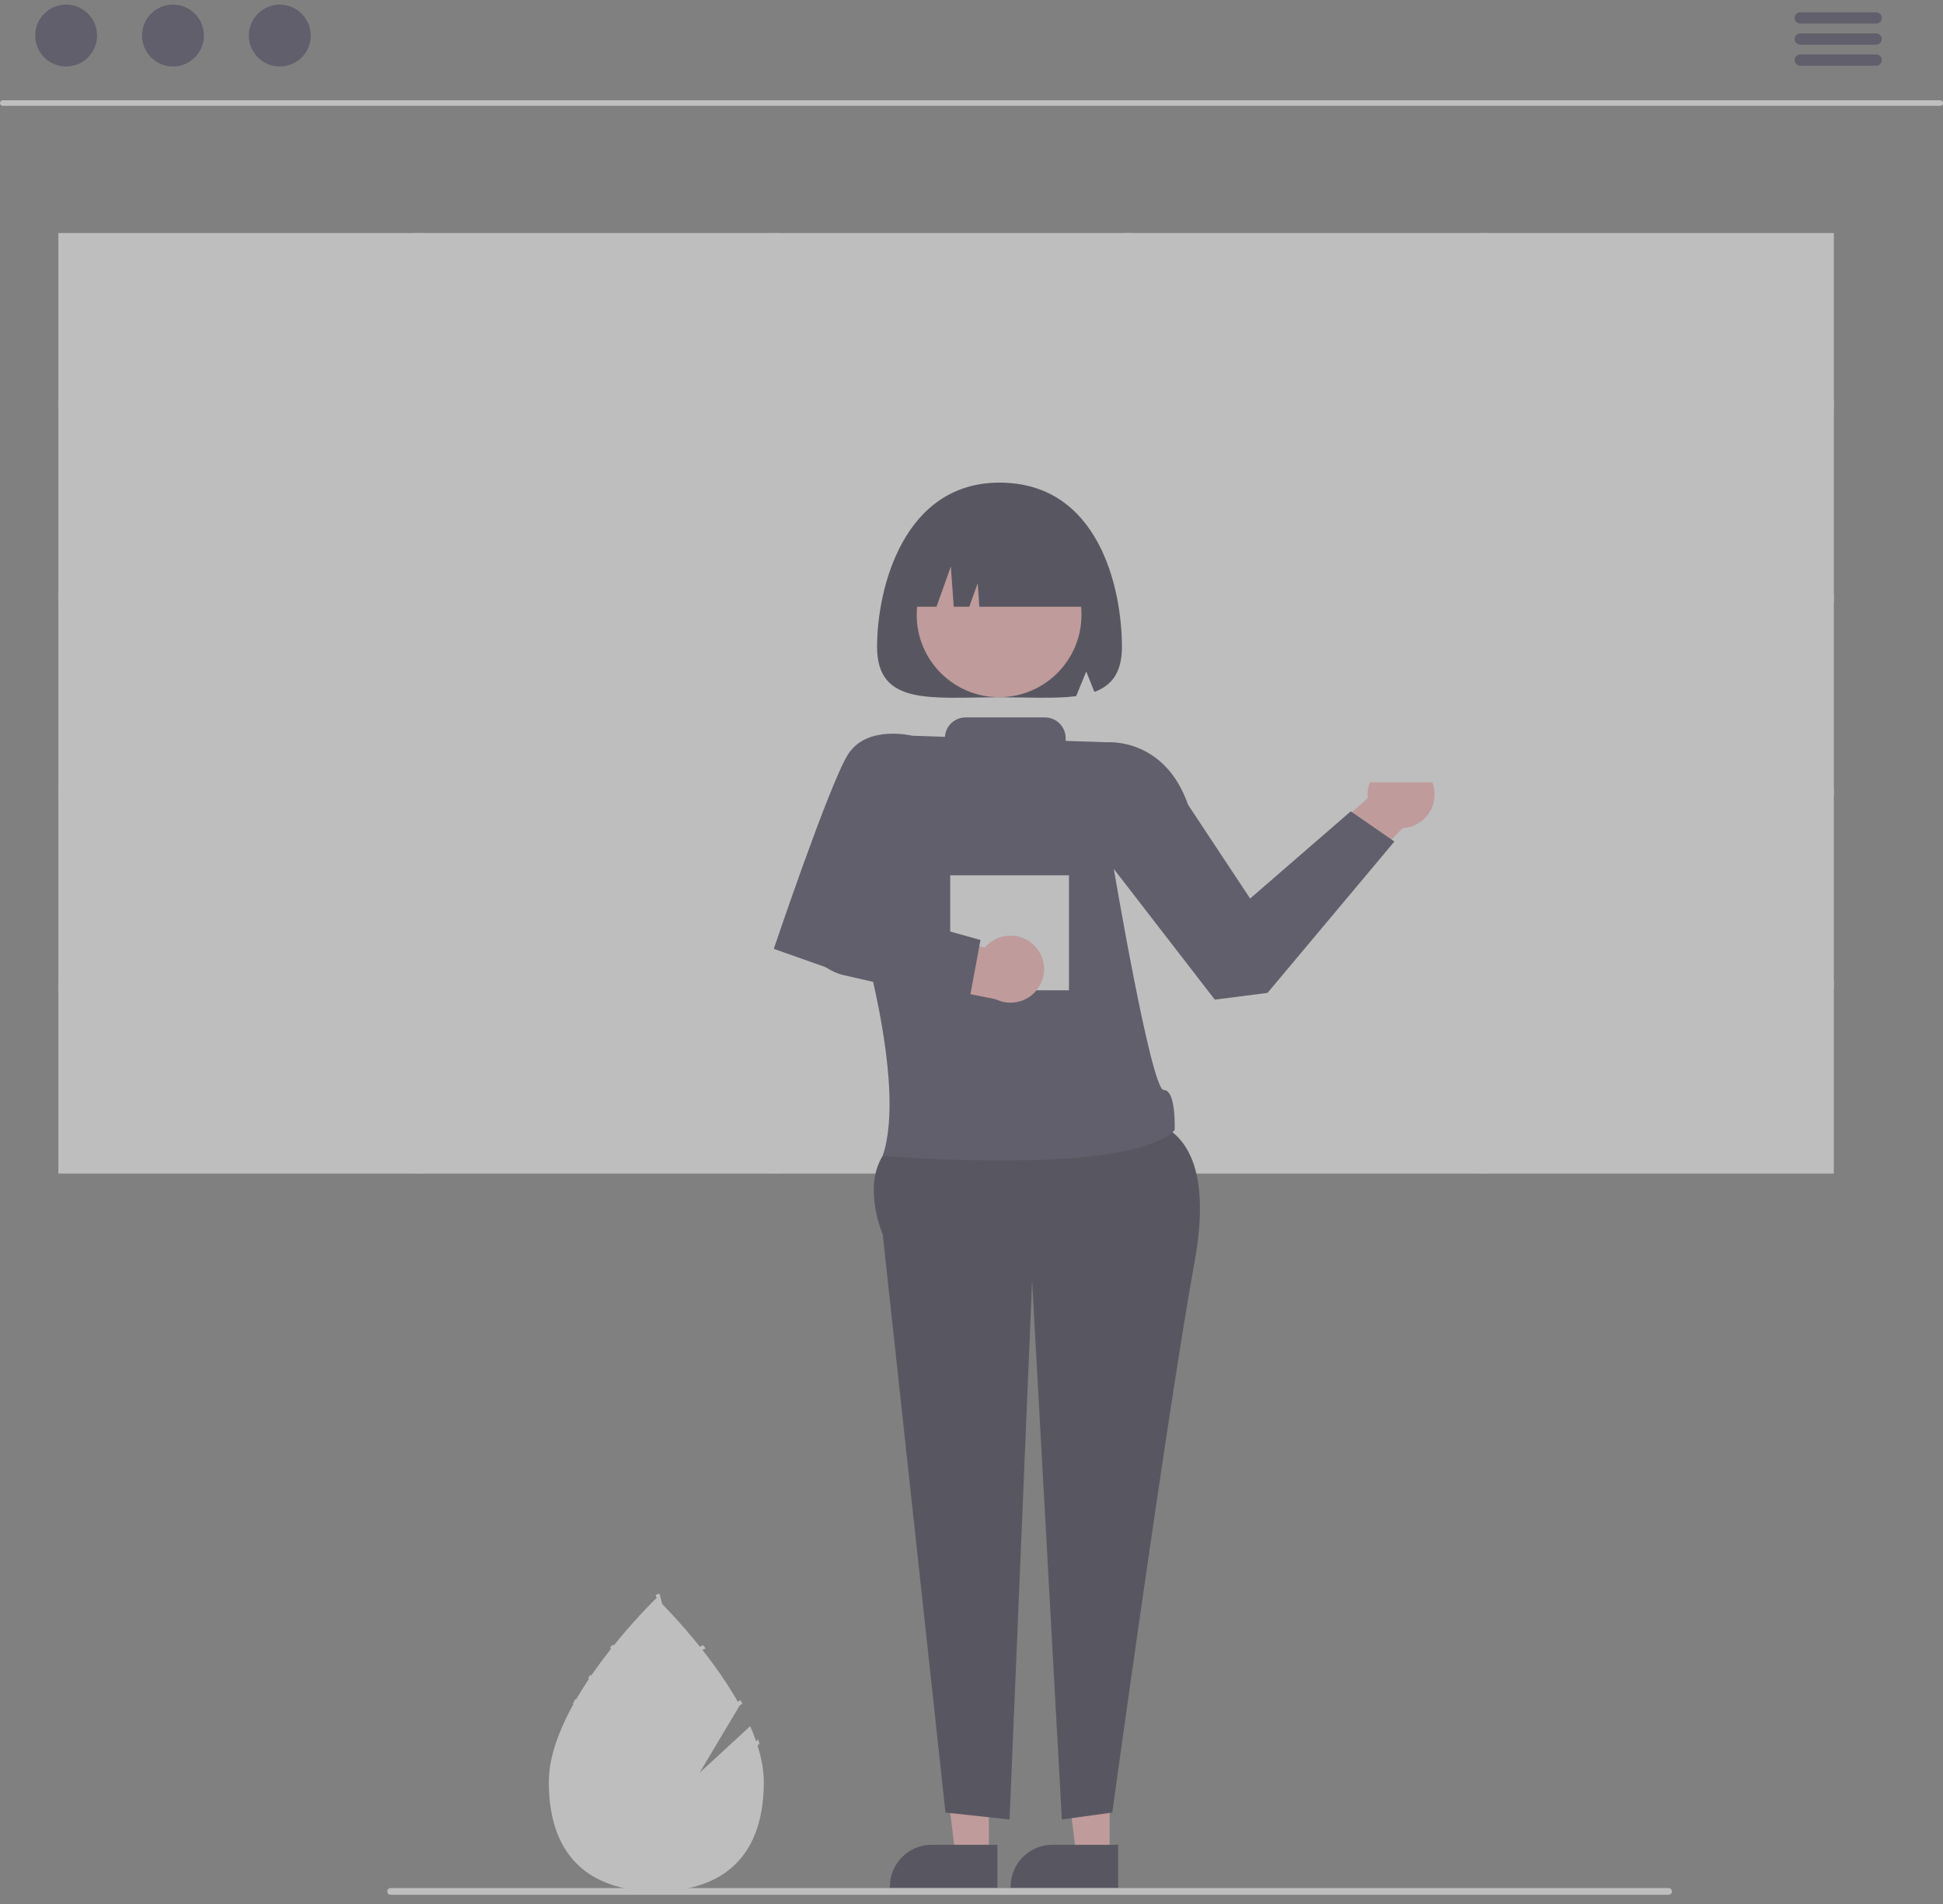 <svg width="100" height="98" viewBox="0 0 100 98" fill="none" xmlns="http://www.w3.org/2000/svg">
<rect x="0" y="0" width="100" height="98" fill="#808080" stroke="none"/>
<g opacity="0.5" clip-path="url(#clip0_582_1045)">
<path d="M38.61 88.847L36.006 91.245L38.076 87.772C36.445 84.815 33.779 82.26 33.779 82.26C33.779 82.26 28.246 87.56 28.246 91.727C28.246 95.893 30.723 97.348 33.779 97.348C36.834 97.348 39.311 95.893 39.311 91.727C39.311 90.799 39.036 89.816 38.61 88.847Z" fill="#FBFBFB"/>
<path d="M35.336 91.374V91.579C35.324 93.967 34.921 95.829 34.131 97.141C34.12 97.16 34.108 97.178 34.097 97.198L34.008 97.144L33.924 97.091C34.8 95.675 35.111 93.673 35.122 91.591C35.123 91.523 35.124 91.455 35.123 91.387C35.12 90.506 35.066 89.614 34.979 88.748C34.973 88.681 34.966 88.613 34.959 88.544C34.839 87.402 34.666 86.31 34.489 85.361C34.477 85.294 34.464 85.227 34.451 85.161C34.145 83.556 33.833 82.394 33.761 82.137C33.753 82.106 33.748 82.088 33.747 82.084L33.844 82.057L33.845 82.056L33.942 82.028C33.943 82.032 33.961 82.09 33.989 82.198C34.098 82.601 34.38 83.694 34.658 85.135C34.67 85.201 34.684 85.268 34.696 85.335C34.84 86.104 34.981 86.965 35.093 87.867C35.122 88.094 35.147 88.318 35.169 88.538C35.178 88.606 35.185 88.675 35.191 88.742C35.284 89.678 35.333 90.555 35.336 91.374Z" fill="#FBFBFB"/>
<path d="M34.658 85.136C34.59 85.145 34.521 85.154 34.451 85.162C34.261 85.181 34.069 85.191 33.878 85.191C33.061 85.192 32.255 85.01 31.519 84.658C31.476 84.712 31.433 84.766 31.39 84.821C32.164 85.199 33.015 85.395 33.878 85.394C34.082 85.394 34.286 85.383 34.49 85.362C34.559 85.355 34.628 85.346 34.696 85.335C35.258 85.255 35.805 85.089 36.318 84.844C36.274 84.788 36.231 84.733 36.19 84.68C35.704 84.906 35.188 85.06 34.658 85.136Z" fill="#FBFBFB"/>
<path d="M35.17 88.539C35.1 88.543 35.03 88.545 34.96 88.545C34.938 88.546 34.916 88.546 34.895 88.546C34.01 88.546 33.139 88.332 32.355 87.923C31.571 87.513 30.898 86.92 30.392 86.194C30.352 86.254 30.311 86.314 30.271 86.375C30.798 87.11 31.492 87.708 32.296 88.121C33.1 88.534 33.991 88.749 34.895 88.749C34.923 88.749 34.951 88.749 34.98 88.748C35.051 88.747 35.121 88.745 35.191 88.742C36.277 88.687 37.324 88.32 38.206 87.685C38.173 87.625 38.141 87.565 38.107 87.505C37.25 88.128 36.229 88.487 35.17 88.539Z" fill="#FBFBFB"/>
<path d="M35.337 91.374C35.265 91.38 35.194 91.385 35.123 91.388C35.047 91.391 34.971 91.393 34.894 91.393C33.706 91.391 32.55 91.005 31.599 90.292C30.649 89.578 29.955 88.576 29.622 87.436C29.576 87.518 29.53 87.599 29.486 87.682C29.862 88.82 30.587 89.81 31.557 90.513C32.528 91.216 33.696 91.595 34.894 91.596C34.971 91.596 35.047 91.595 35.122 91.591C35.194 91.589 35.265 91.585 35.337 91.58C36.774 91.467 38.115 90.813 39.088 89.749C39.067 89.673 39.042 89.599 39.018 89.524C38.078 90.596 36.758 91.26 35.337 91.374Z" fill="#FBFBFB"/>
<path d="M99.856 5.449H0.145C0.107 5.448 0.07 5.433 0.043 5.406C0.016 5.379 0.001 5.342 0.001 5.304C0.001 5.266 0.016 5.229 0.043 5.202C0.07 5.175 0.107 5.159 0.145 5.159H99.856C99.894 5.159 99.931 5.175 99.958 5.202C99.985 5.229 100 5.266 100 5.304C100 5.342 99.985 5.379 99.958 5.406C99.931 5.433 99.894 5.448 99.856 5.449Z" fill="#FBFBFB"/>
<path d="M3.402 3.422C4.282 3.422 4.994 2.709 4.994 1.83C4.994 0.951 4.282 0.238 3.402 0.238C2.523 0.238 1.811 0.951 1.811 1.83C1.811 2.709 2.523 3.422 3.402 3.422Z" fill="#3F3D56"/>
<path d="M8.901 3.422C9.781 3.422 10.493 2.709 10.493 1.83C10.493 0.951 9.781 0.238 8.901 0.238C8.022 0.238 7.31 0.951 7.31 1.83C7.31 2.709 8.022 3.422 8.901 3.422Z" fill="#3F3D56"/>
<path d="M14.4 3.422C15.28 3.422 15.992 2.709 15.992 1.83C15.992 0.951 15.28 0.238 14.4 0.238C13.521 0.238 12.809 0.951 12.809 1.83C12.809 2.709 13.521 3.422 14.4 3.422Z" fill="#3F3D56"/>
<path d="M96.56 1.213H92.653C92.576 1.212 92.503 1.182 92.449 1.128C92.395 1.073 92.364 1 92.364 0.923C92.364 0.847 92.395 0.773 92.449 0.719C92.503 0.665 92.576 0.634 92.653 0.634H96.56C96.598 0.634 96.636 0.641 96.671 0.656C96.706 0.67 96.738 0.691 96.765 0.718C96.792 0.745 96.814 0.777 96.828 0.812C96.843 0.847 96.85 0.885 96.85 0.923C96.85 0.961 96.843 0.999 96.828 1.034C96.814 1.069 96.792 1.101 96.765 1.128C96.738 1.155 96.706 1.176 96.671 1.191C96.636 1.205 96.598 1.213 96.56 1.213Z" fill="#3F3D56"/>
<path d="M96.56 2.298H92.653C92.576 2.297 92.503 2.267 92.449 2.212C92.395 2.158 92.364 2.085 92.364 2.008C92.364 1.932 92.395 1.858 92.449 1.804C92.503 1.75 92.576 1.719 92.653 1.719H96.56C96.598 1.719 96.636 1.726 96.671 1.74C96.706 1.755 96.738 1.776 96.765 1.803C96.792 1.83 96.814 1.862 96.828 1.897C96.843 1.932 96.85 1.97 96.85 2.008C96.85 2.046 96.843 2.084 96.828 2.119C96.814 2.154 96.792 2.186 96.765 2.213C96.738 2.24 96.706 2.261 96.671 2.276C96.636 2.29 96.598 2.298 96.56 2.298Z" fill="#3F3D56"/>
<path d="M96.56 3.383H92.653C92.576 3.382 92.503 3.352 92.449 3.297C92.395 3.243 92.364 3.17 92.364 3.093C92.364 3.017 92.395 2.943 92.449 2.889C92.503 2.835 92.576 2.804 92.653 2.804H96.56C96.598 2.804 96.636 2.811 96.671 2.825C96.706 2.84 96.738 2.861 96.765 2.888C96.792 2.915 96.814 2.947 96.828 2.982C96.843 3.017 96.85 3.055 96.85 3.093C96.85 3.131 96.843 3.169 96.828 3.204C96.814 3.239 96.792 3.271 96.765 3.298C96.738 3.325 96.706 3.346 96.671 3.361C96.636 3.375 96.598 3.383 96.56 3.383Z" fill="#3F3D56"/>
<path d="M94.38 11.993H3.004V60.406H94.38V11.993Z" fill="#FBFBFB"/>
<path d="M94.38 21.055V20.58H76.593V11.993H76.118V20.58H58.331V11.993H57.856V20.58H40.069V11.993H39.594V20.58H21.806V11.993H21.332V20.58H3.004V21.055H21.332V30.542H3.004V31.017H21.332V40.503H3.004V40.978H21.332V50.463H3.004V50.938H21.332V60.406H21.806V50.938H39.594V60.406H40.069V50.938H57.856V60.406H58.331V50.938H76.118V60.406H76.593V50.938H94.38V50.463H76.593V40.978H94.38V40.503H76.593V31.017H94.38V30.542H76.593V21.055L94.38 21.055ZM39.594 50.463H21.806V40.978H39.594V50.463ZM39.594 40.503H21.806V31.017H39.594V40.503ZM39.594 30.542H21.806V21.055H39.594V30.542ZM57.856 50.463H40.069V40.978H57.856V50.463ZM57.856 40.503H40.069V31.017H57.856V40.503ZM57.856 30.542H40.069V21.055H57.856V30.542ZM76.118 50.463H58.331V40.978H76.118V50.463ZM76.118 40.503H58.331V31.017H76.118V40.503ZM76.118 30.542H58.331V21.055H76.118V30.542Z" fill="#FBFBFB"/>
<path d="M31.458 23.362H25.345V29.28H31.458V23.362Z" fill="#FBFBFB"/>
<path d="M87.739 42.525H81.626V48.444H87.739V42.525Z" fill="#FBFBFB"/>
<path d="M33.357 52.366H27.244V58.284H33.357V52.366Z" fill="#FBFBFB"/>
<path d="M35.164 22.265H29.051V28.183H35.164V22.265Z" fill="#FBFBFB"/>
<path d="M63.9 46.865L71.155 40.401L73.295 41.462L64.594 50.587L63.9 46.865Z" fill="#FFB6B6"/>
<path d="M72.109 42.624C73.063 42.624 73.836 41.851 73.836 40.897C73.836 39.944 73.063 39.171 72.109 39.171C71.156 39.171 70.383 39.944 70.383 40.897C70.383 41.851 71.156 42.624 72.109 42.624Z" fill="#FFB6B6"/>
<path d="M57.109 95.512H55.393L54.576 88.892L57.109 88.892L57.109 95.512Z" fill="#FFB6B6"/>
<path d="M57.547 97.177L52.013 97.176V97.106C52.013 96.535 52.24 95.987 52.644 95.583C53.048 95.179 53.596 94.952 54.167 94.952L57.547 94.952L57.547 97.177Z" fill="#2F2E41"/>
<path d="M50.895 95.512H49.178L48.361 88.892L50.895 88.892L50.895 95.512Z" fill="#FFB6B6"/>
<path d="M51.333 97.177L45.798 97.176V97.106C45.798 96.535 46.025 95.987 46.429 95.583C46.833 95.179 47.381 94.952 47.952 94.952L51.333 94.952L51.333 97.177Z" fill="#2F2E41"/>
<path d="M58.552 57.666C58.552 57.666 62.868 57.321 61.486 64.917C60.105 72.514 57.245 93.293 57.245 93.293L54.651 93.65L53.119 65.93L51.959 93.65L48.661 93.293L45.431 63.536C45.431 63.536 44.394 61.144 45.43 59.491C46.467 57.839 58.552 57.666 58.552 57.666Z" fill="#2F2E41"/>
<path d="M55.789 38.848L56.987 38.206C56.987 38.206 59.94 37.954 61.145 41.422L64.34 46.249L69.519 41.76L71.764 43.314L65.236 51.104L62.522 51.451L56.652 43.855L55.789 38.848Z" fill="#3F3D56"/>
<path d="M51.441 24.841C46.518 24.841 45.14 30.249 45.14 33.3C45.14 36.351 47.961 35.89 51.441 35.89C52.935 35.89 54.306 35.974 55.386 35.83L55.906 34.562L56.324 35.613C57.21 35.287 57.742 34.625 57.742 33.3C57.742 30.249 56.534 24.841 51.441 24.841Z" fill="#2F2E41"/>
<path d="M51.42 35.885C53.762 35.885 55.66 33.986 55.66 31.645C55.66 29.303 53.762 27.404 51.42 27.404C49.078 27.404 47.18 29.303 47.18 31.645C47.18 33.986 49.078 35.885 51.42 35.885Z" fill="#FFB6B6"/>
<path d="M46.52 31.229H48.198L48.938 29.157L49.085 31.229H49.887L50.319 30.02L50.405 31.229H56.361C56.361 30.038 55.888 28.897 55.046 28.055C54.205 27.213 53.063 26.74 51.872 26.74H51.009C49.819 26.74 48.677 27.213 47.835 28.055C46.993 28.897 46.52 30.038 46.52 31.229Z" fill="#2F2E41"/>
<path d="M74.871 34.349H68.758V40.267H74.871V34.349Z" fill="#FBFBFB"/>
<path d="M59.893 56.104C59.242 56.112 57.281 44.476 57.281 44.476L56.988 38.206L54.845 38.134V37.993C54.845 37.71 54.733 37.438 54.532 37.238C54.332 37.038 54.061 36.926 53.778 36.926H49.697C49.426 36.926 49.165 37.029 48.967 37.215C48.77 37.401 48.65 37.654 48.633 37.925L46.953 37.868L44.043 47.114C44.043 47.114 46.724 55.705 45.43 59.491C45.43 59.491 58.04 60.574 60.454 58.17C60.454 58.17 60.544 56.095 59.893 56.104Z" fill="#3F3D56"/>
<path d="M47.675 39.021L46.953 37.869C46.953 37.869 44.603 37.288 43.636 38.845C42.669 40.402 39.825 48.838 39.825 48.838L42.76 49.874L46.091 45.205L47.675 39.021Z" fill="#3F3D56"/>
<path d="M55.017 45.053H48.904V50.971H55.017V45.053Z" fill="#FBFBFB"/>
<path d="M44.215 47.192L42.088 46.967C41.954 47.253 41.886 47.567 41.891 47.883C41.895 48.199 41.972 48.511 42.115 48.793C42.257 49.075 42.462 49.322 42.714 49.513C42.966 49.705 43.258 49.836 43.569 49.898L51.984 51.578L51.106 48.874L44.215 47.192Z" fill="#FFB6B6"/>
<path d="M52.009 51.609C52.962 51.609 53.735 50.836 53.735 49.883C53.735 48.929 52.962 48.156 52.009 48.156C51.055 48.156 50.282 48.929 50.282 49.883C50.282 50.836 51.055 51.609 52.009 51.609Z" fill="#FFB6B6"/>
<path d="M49.854 51.661L43.443 50.196C42.979 50.089 42.55 49.863 42.198 49.541C41.846 49.22 41.583 48.812 41.435 48.359L41.176 47.56L42.84 46.251L50.462 48.382L49.854 51.661Z" fill="#3F3D56"/>
<path d="M85.879 97.524H20.102C20.056 97.524 20.013 97.506 19.98 97.473C19.948 97.441 19.93 97.397 19.93 97.351C19.93 97.306 19.948 97.262 19.98 97.229C20.013 97.197 20.056 97.179 20.102 97.179H85.879C85.925 97.179 85.969 97.197 86.001 97.229C86.034 97.262 86.052 97.306 86.052 97.351C86.052 97.397 86.034 97.441 86.001 97.473C85.969 97.506 85.925 97.524 85.879 97.524Z" fill="#FBFBFB"/>
</g>
<defs>
<clipPath id="clip0_582_1045">
<rect width="100" height="97.285" fill="white" transform="translate(0 0.238)"/>
</clipPath>
</defs>
</svg>

